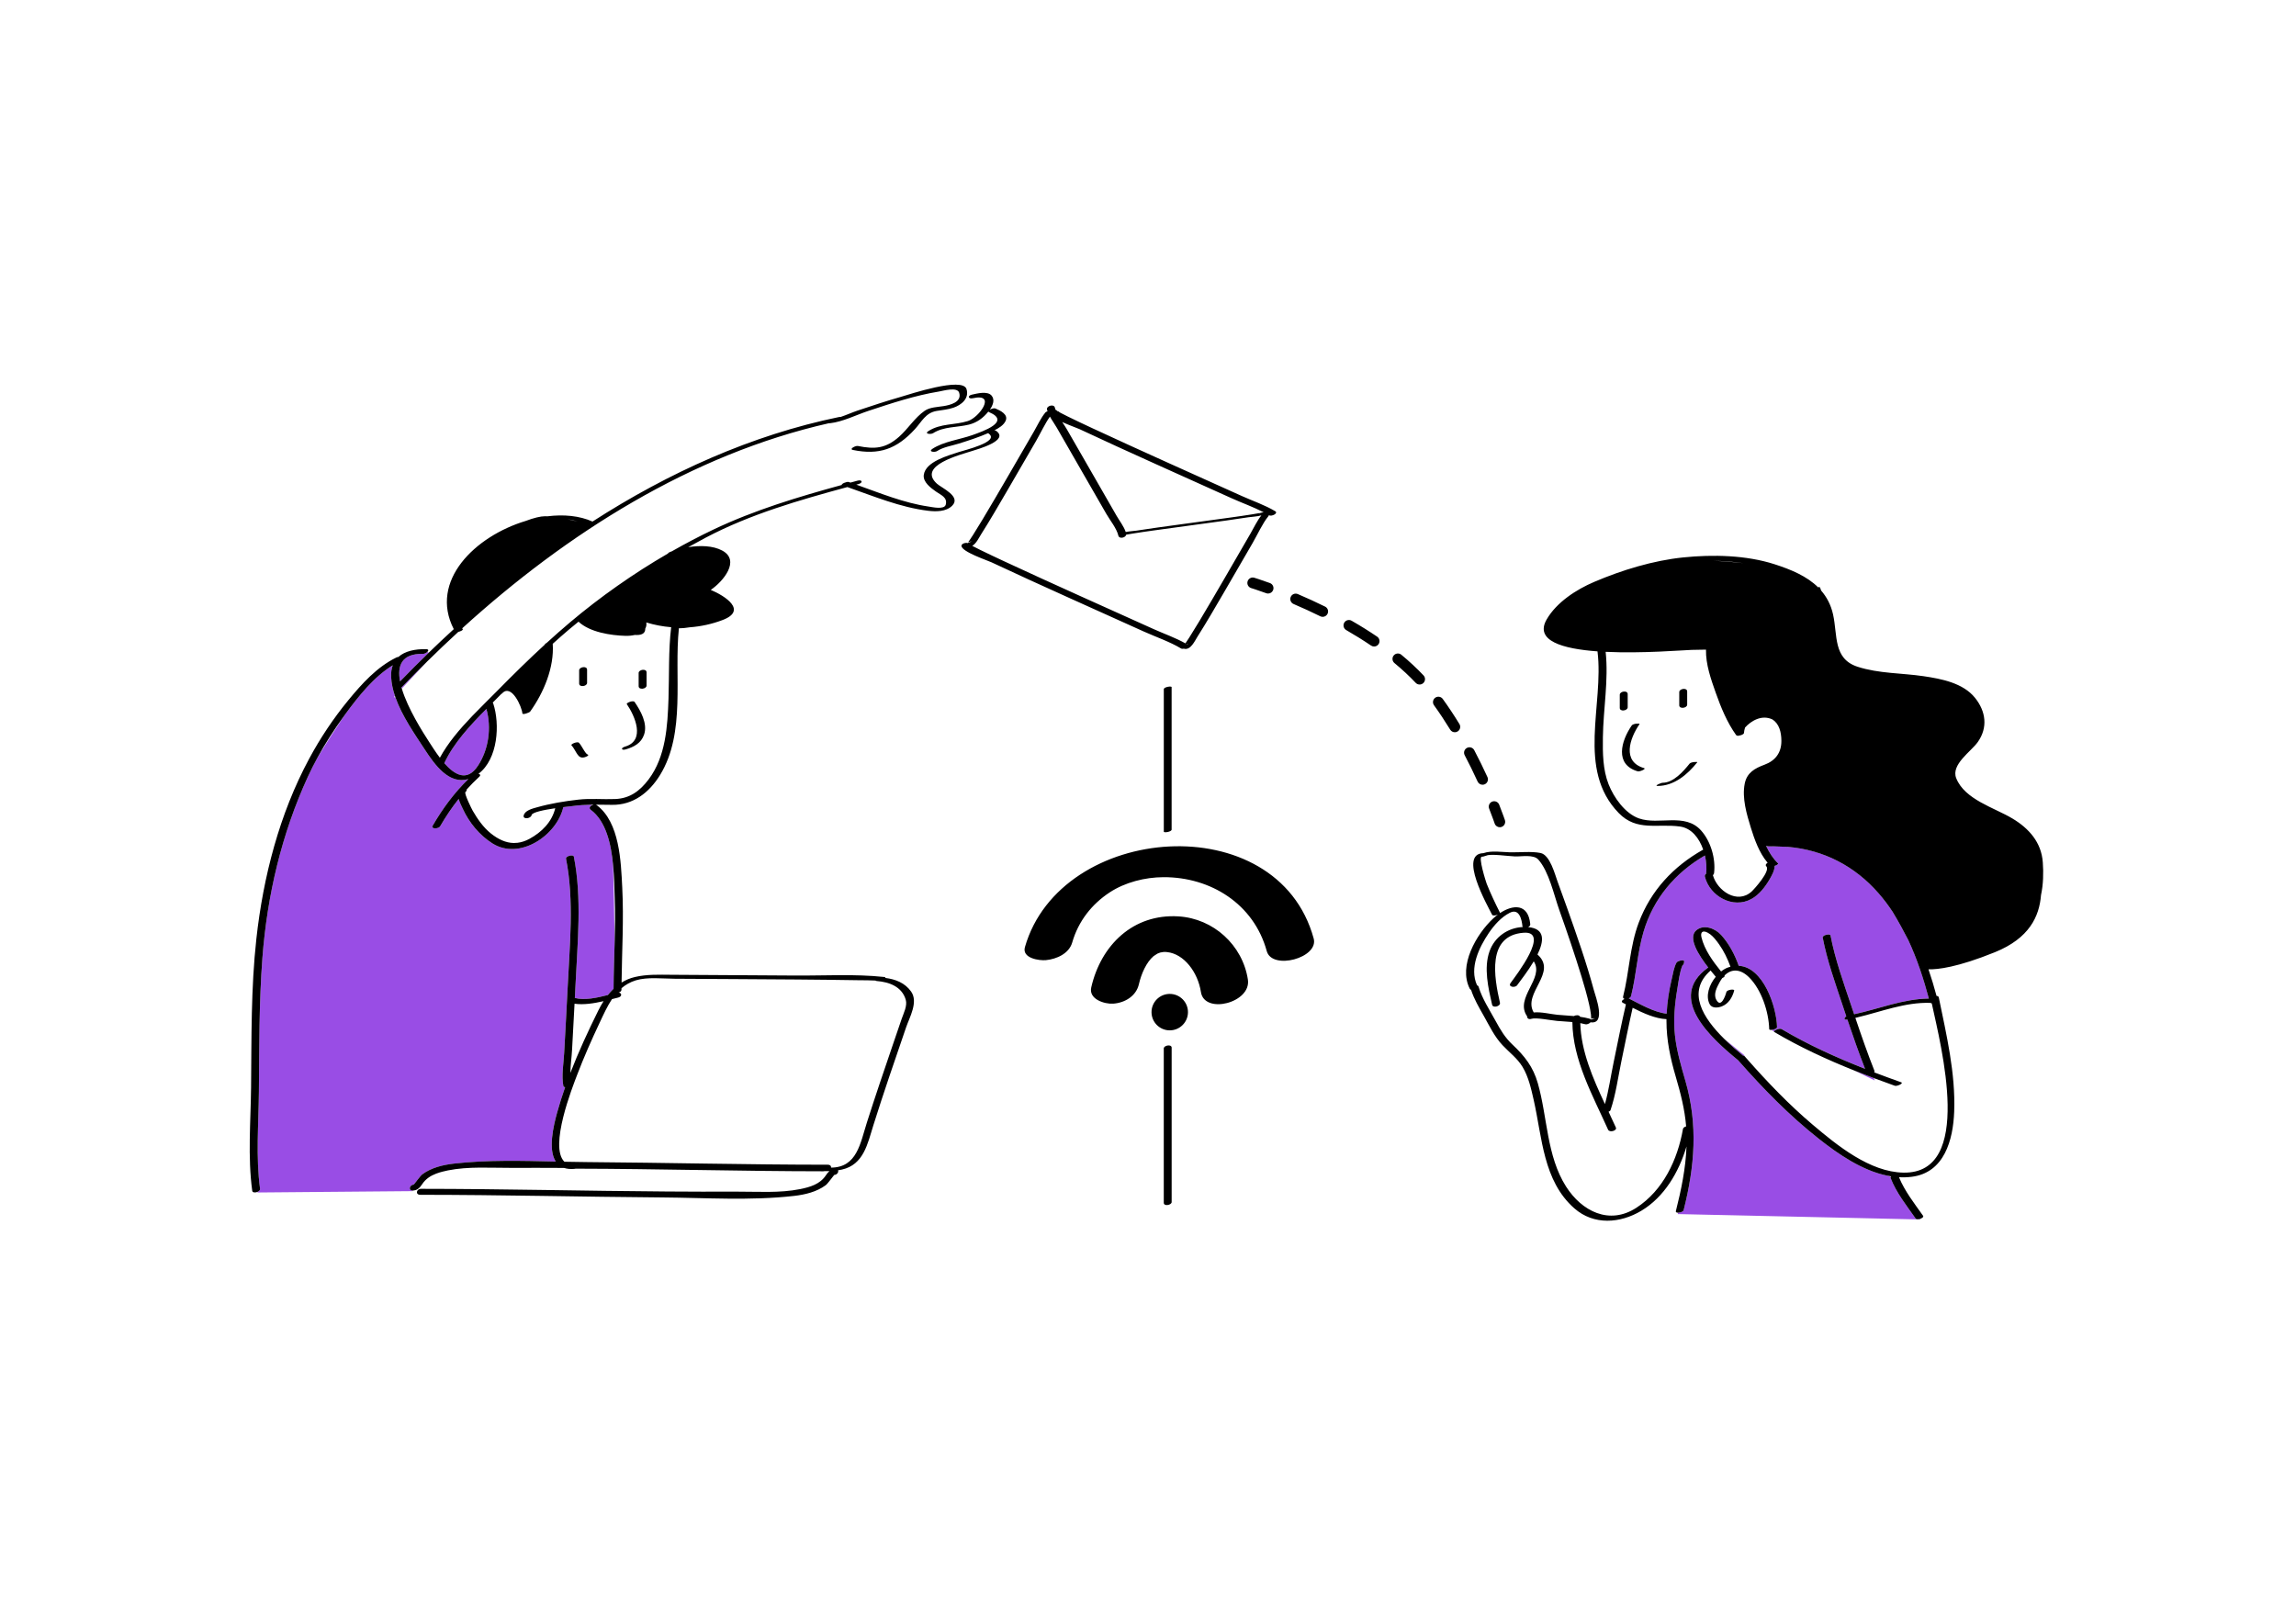 <?xml version="1.0" standalone="no"?>
<svg version="1.1" id="Layer_1" xmlns="http://www.w3.org/2000/svg" xmlns:xlink="http://www.w3.org/1999/xlink" x="0px" y="0px" width="850.394px" height="595.28px" viewBox="0 0 850.394 595.28" enable-background="new 0 0 850.394 595.28" xml:space="preserve">
<path id="color_x5F_2" fill="#994de5" d="M638.598,384.798l7.274,5.927l0.651,0.931c-0.115-0.13-0.231-0.26-0.346-0.39
	c-0.143-0.163-0.371-0.248-0.634-0.276C643.37,389.197,640.927,387.097,638.598,384.798z M694.372,400.226l-0.355-0.888
	c-2.403-0.901-4.797-1.828-7.181-2.781L694.372,400.226z M654.562,319.43l0.073,0.207c0.025-0.015,0.053-0.028,0.08-0.042
	C654.665,319.538,654.61,319.488,654.562,319.43z M687.795,376.89c-0.201,0.048-0.403,0.093-0.605,0.139
	c0.007,0.02,0.014,0.041,0.021,0.061C687.394,377.027,687.589,376.96,687.795,376.89z M709.553,451.411
	c-3.395-4.82-7.193-9.58-9.345-15.125c-0.048-0.125-0.01-0.25,0.079-0.373c-0.318-0.101-0.712-0.233-1.166-0.395
	c-9.408-1.884-18.231-7.989-25.453-13.682c-10.948-8.631-20.719-18.646-29.908-29.105c-9.955-8.126-26.594-23.103-11.239-34.22
	c0.049-0.035,0.12-0.069,0.199-0.103c-3.555-4.581-7.791-11.159-4.33-13.898c2.843-2.251,6.982-0.505,9.079,1.809
	c2.947,3.252,5.069,7.296,6.525,11.425c9.085,0.508,13.996,15.048,14.185,22.708c0.013,0.537-1.014,0.922-1.85,1.02
	c0.028,0.162,0.043,0.254,0.043,0.254l0.677,0.33c0.141-0.478,2.098-1.287,2.795-0.875c9.85,5.827,20.289,10.546,30.937,14.728
	c-2.343-6.023-4.491-12.132-6.554-18.262c-1.481,0.255-1.201-0.636-0.394-1.179c-0.483-1.441-0.967-2.881-1.444-4.322
	c-2.696-8.138-5.668-16.395-7.287-24.834c-0.178-0.926,2.734-1.627,2.897-0.776c1.697,8.847,4.833,17.519,7.689,26.039
	c0.349,1.041,0.702,2.082,1.052,3.123c9.305-2.004,18.089-5.687,27.676-5.814c-1.963-7.333-4.39-14.746-7.649-21.725
	c-1.682-3.268-3.662-6.921-5.773-10.408c-1.571-2.376-3.283-4.657-5.159-6.811c-8.93-10.253-20.444-16.077-33.513-17.237
	c-1.892-0.039-3.859-0.123-5.546-0.21c-0.51,0.006-1.016-0.001-1.529,0.018c-0.384,0.014-0.664-0.046-0.857-0.152
	c-0.083-0.005-0.174-0.01-0.253-0.015c1.146,2.43,2.563,4.68,4.396,6.433c0.274,0.262-0.458,0.723-1.246,0.974
	c0.085,1.641-1.307,4.035-1.854,4.964c-1.666,2.824-3.794,5.646-6.718,7.271c-6.79,3.773-15.42-0.942-17.259-8.271
	c-0.107-0.428,0.108-0.797,0.463-1.061c0.249-2.021,0.103-4.411-0.443-6.769c-11.028,6.401-19.11,15.979-22.749,28.306
	c-2.299,7.79-2.632,15.905-4.605,23.743c-0.102,0.404-0.452,0.713-0.877,0.908c0.035,0.013,0.074,0.022,0.106,0.038
	c4.092,2.063,9.199,5.063,13.947,5.616c0.209-4.344,0.899-8.719,1.903-12.92c0.463-1.94,0.785-4.299,1.791-6.062
	c0.274-0.479,2.798-1.306,2.791-0.386c-0.002,0.34-0.091,0.62-0.185,0.95c-0.053,0.188-0.216,0.354-0.437,0.493
	c-1.086,2.581-1.449,6.028-1.881,8.573c-0.978,5.759-1.547,11.647-0.889,17.479c0.653,5.786,2.276,11.286,3.886,16.859
	c4.671,16.161,3.426,31.54-0.679,47.773c-0.141,0.558-1.242,0.94-2.047,0.946c-0.112,0.333-0.178,0.525-0.178,0.525l90,2
	l-0.16-0.249C710.544,451.699,709.785,451.741,709.553,451.411z M158.792,241.777l-0.506-0.304
	c-0.401,0.392-1.081,0.747-1.609,0.736c-7.971-0.161-9.608,4.379-8.51,10.202C151.633,248.829,155.174,245.28,158.792,241.777z
	 M174.872,265.226l-0.146,0.194c0.12-0.125,0.24-0.25,0.359-0.375L174.872,265.226z M163.754,434.046
	c-0.759,0.197-1.502,0.426-2.22,0.701C162.24,434.513,162.989,434.278,163.754,434.046z M148.663,254.536
	c0.049,0.178,0.105,0.357,0.159,0.536l9.431-10.081c-3.113,3.068-6.175,6.164-9.173,9.289
	C148.984,254.379,148.836,254.464,148.663,254.536z M177.044,283.626c3.983-6.097,5.04-14.019,3.116-21.019
	c-6.018,6.073-12.18,12.675-15.596,20.094C168.359,287.025,173.002,289.813,177.044,283.626z M218.791,299.963
	c-0.771-0.575-0.295-1.305,0.455-1.684c-0.105-0.07-0.205-0.137-0.294-0.194c-2.262,0.045-4.525,0.176-6.83,0.497
	c-0.35,0.049-1.713,0.19-3.488,0.411c-0.001,0.003,0,0.005-0.001,0.009c-2.41,10.479-16.196,19.82-26.297,13.388
	c-4.787-3.048-8.544-7.645-10.929-12.78c-0.427-0.919-1.14-2.285-1.533-3.655c-2.504,3.152-4.746,6.493-6.868,10.131
	c-0.585,1.002-3.529,1.098-2.747-0.242c3.779-6.478,7.889-12.044,13.204-17.252c-7.13,2.109-12.356-5.163-16.152-10.975
	c-3.681-5.634-8.406-12.359-10.847-19.292l-0.591-0.099l0.403-0.431c-0.78-2.332-1.294-4.685-1.411-7.025
	c-0.084-1.687,0.147-3.114,0.607-4.337c-7.029,4.32-12.691,11.485-17.451,17.953c-0.212,0.288-0.417,0.581-0.627,0.87
	c-2.917,4.356-6.248,9.526-9.83,15.439c-1.241,2.279-2.419,4.596-3.508,6.964c-9.724,21.153-15.093,43.928-16.863,67.097
	c-1.266,16.577-1.15,33.2-1.307,49.813c-0.11,11.72-1.168,24.122,0.435,35.768c0.071,0.518-0.389,0.938-0.962,1.173l0.013,0.215
	l57.5-0.5c0,0,0.054-0.085,0.149-0.226c-1.944,0.119-1.403-2.094,0.255-2.211c0.055-0.004,2.397-3.239,3.128-3.781
	c3.388-2.51,7.688-3.518,11.814-3.986c12.322-1.397,25.067-1.046,37.621-0.755c-2.924-4.452-0.859-13.211,0.513-18.159
	c0.875-3.156,1.871-6.282,2.956-9.38c-0.339-0.036-0.597-0.163-0.647-0.417c-0.759-3.799,0.081-8.36,0.284-12.173
	c0.427-8.01,0.908-16.017,1.284-24.029c0.734-15.619,2.505-32.542-0.588-48.01c-0.198-0.987,2.712-1.703,2.897-0.776
	c3.038,15.194,1.357,31.863,0.635,47.217c-0.081,1.713-0.177,3.425-0.265,5.138c0.004,0.001,0.01,0,0.014,0.002
	c3.593,0.95,8.222-0.071,12.232-1.096c0.627-0.797,1.299-1.548,2.02-2.244l0.075-0.12c0.034-5.874,0.261-11.741,0.414-17.61
	c-0.13-8.862-0.322-19.635-0.575-28.033C226.346,312.568,224.435,304.174,218.791,299.963z"></path>
<path id="color_x5F_1" d="M235.052,260.041c2.214,3.22,4.895,7.984,3.51,12.064c-1.071,3.158-3.737,4.591-6.78,5.481
	c-1.695,0.496-1.956-0.532-0.274-1.023c7.675-2.246,3.652-11.375,0.647-15.746C231.866,260.397,234.524,259.272,235.052,260.041z
	 M217.407,279.423c0.291,0.031,0.023-0.062-0.065-0.13c-0.174-0.135-0.322-0.319-0.457-0.492c-0.339-0.435-0.624-0.915-0.912-1.383
	c-0.483-0.787-0.931-1.629-1.568-2.305c-0.508-0.538-3.18,0.511-2.73,0.987c0.765,0.81,1.261,1.895,1.86,2.826
	c0.502,0.781,1.009,1.576,1.994,1.681c0.658,0.07,1.498-0.202,2.049-0.549C218.073,279.746,217.933,279.479,217.407,279.423z
	 M217.444,252.97c0-1.632,0-3.265,0-4.896c0-1.507-2.934-1.054-2.934,0.229c0,1.632,0,3.265,0,4.896
	C214.511,254.706,217.444,254.252,217.444,252.97z M236.542,249.282c0,1.632,0,3.264,0,4.896c0,1.507,2.934,1.054,2.934-0.229
	c0-1.632,0-3.264,0-4.896C239.476,247.546,236.542,248,236.542,249.282z M352.646,187.354c-2.249,2.221-5.97,2.207-8.9,1.849
	c-10.329-1.264-20.112-5.376-29.893-8.786c-17.942,4.878-35.934,10.025-52.453,18.734c-2.186,1.152-4.355,2.334-6.51,3.54
	c4.409-0.706,9.174-0.597,12.618,1.255c6.813,3.667,0.355,11.43-4.257,14.566c5.265,2.214,13.693,7.599,4.415,11.15
	c-3.915,1.498-8.042,2.395-12.213,2.704c-1.454,0.234-2.705,0.359-3.58,0.359c-0.13,0-0.273-0.007-0.423-0.018
	c-1.866,17.691,2.671,38.661-6.98,54.376c-3.996,6.506-9.986,11.177-17.793,11.052c-2.053-0.033-4.07-0.076-6.08-0.07
	c0.153,0.036,0.296,0.094,0.419,0.186c8.528,6.363,8.963,20.945,9.45,30.52c0.597,11.75-0.111,23.454-0.25,35.193
	c1.472-0.912,3.104-1.621,4.94-2.053c4.458-1.048,8.944-0.852,13.482-0.828c15.212,0.08,30.424,0.161,45.635,0.285
	c10.931,0.089,22.294-0.638,33.183,0.531c0.435,0.047,0.544,0.184,0.468,0.355c3.749,0.482,7.212,1.801,9.524,5.034
	c2.75,3.847-0.578,9.546-1.853,13.276c-4.122,12.055-8.303,24.097-12.114,36.254c-2.149,6.855-3.577,14.601-11.639,16.42
	c-0.486,0.109-0.974,0.192-1.462,0.273c0.307,0.629-0.299,1.65-1.412,1.729c-0.055,0.004-2.397,3.239-3.128,3.781
	c-3.387,2.511-7.688,3.518-11.814,3.986c-16.004,1.814-32.722,0.68-48.807,0.558c-29.844-0.226-59.687-0.964-89.532-0.979
	c-1.962-0.001-1.456-2.212,0.233-2.211c30.392,0.014,60.78,0.79,91.171,0.99c8.554,0.056,17.109,0.089,25.664,0.051
	c7.736-0.034,15.979,0.6,23.601-0.94c3.694-0.747,7.363-1.814,9.53-5.101c0.402-0.61,0.814-1.146,1.311-1.555
	c-0.578,0.017-1.157,0.013-1.738-0.016c-0.15,0.043-0.311,0.072-0.489,0.072c-30.593-0.017-61.179-0.912-91.772-0.972
	c-0.122,0.034-0.247,0.061-0.375,0.073c-1.542,0.141-2.819,0.005-3.88-0.343c-6.484-0.032-12.968-0.051-19.452-0.022
	c-7.736,0.034-15.979-0.6-23.601,0.94c-0.717,0.145-1.43,0.31-2.134,0.493c-0.759,0.197-1.502,0.426-2.22,0.701
	c-2.049,0.784-3.883,1.946-5.175,3.908c-0.836,1.268-1.706,2.232-3.316,2.346c-0.008,0-0.014,0-0.022,0
	c-1.944,0.119-1.403-2.094,0.255-2.211c0.055-0.004,2.397-3.239,3.128-3.781c3.388-2.51,7.688-3.518,11.814-3.986
	c12.322-1.397,25.067-1.046,37.621-0.755c-2.924-4.452-0.859-13.211,0.513-18.159c0.875-3.156,1.871-6.282,2.956-9.38
	c-0.339-0.036-0.597-0.163-0.647-0.417c-0.759-3.799,0.081-8.36,0.284-12.173c0.427-8.01,0.908-16.017,1.284-24.029
	c0.734-15.619,2.505-32.542-0.588-48.01c-0.198-0.987,2.712-1.703,2.897-0.776c3.038,15.194,1.357,31.863,0.635,47.217
	c-0.081,1.713-0.177,3.425-0.265,5.138c0.004,0.001,0.01,0,0.014,0.002c3.593,0.95,8.222-0.071,12.232-1.096
	c0.627-0.797,1.299-1.548,2.02-2.244c0.024-0.023,0.05-0.046,0.075-0.07c0-0.017,0-0.034,0-0.05
	c0.034-5.874,0.261-11.741,0.414-17.61c0.14-5.33,0.217-10.662,0.018-16c-0.127-3.399-0.187-7.659-0.593-12.034
	c-0.745-8.008-2.656-16.402-8.299-20.614c-0.771-0.575-0.295-1.305,0.455-1.684c0.19-0.096,0.397-0.166,0.607-0.208
	c-0.3,0.003-0.601,0.008-0.901,0.014c-2.262,0.045-4.525,0.176-6.83,0.497c-0.35,0.049-1.713,0.19-3.488,0.411
	c-0.001,0.003,0,0.005-0.001,0.009c-2.41,10.479-16.196,19.82-26.297,13.388c-4.787-3.048-8.544-7.645-10.929-12.78
	c-0.427-0.919-1.14-2.285-1.533-3.655c-2.504,3.152-4.746,6.493-6.868,10.131c-0.585,1.002-3.529,1.098-2.747-0.242
	c3.779-6.478,7.889-12.044,13.204-17.252c-7.13,2.109-12.356-5.163-16.152-10.975c-3.681-5.634-8.406-12.359-10.847-19.292
	c-0.062-0.177-0.129-0.353-0.188-0.529c-0.78-2.332-1.294-4.685-1.411-7.025c-0.084-1.687,0.147-3.114,0.607-4.337
	c-7.029,4.32-12.691,11.485-17.451,17.953c-0.212,0.288-0.417,0.581-0.627,0.87c-3.596,4.952-6.91,10.079-9.83,15.439
	c-1.241,2.279-2.419,4.596-3.508,6.964c-9.724,21.153-15.093,43.928-16.863,67.097c-1.266,16.577-1.15,33.2-1.307,49.813
	c-0.11,11.72-1.168,24.122,0.435,35.768c0.071,0.518-0.389,0.938-0.962,1.173c-0.808,0.331-1.841,0.289-1.936-0.397
	c-1.718-12.48-0.563-25.761-0.434-38.317c0.188-18.351-0.057-36.751,1.96-55.021c2.537-22.976,8.539-46.258,19.551-66.715
	c4.122-7.657,8.99-14.97,14.516-21.689c5.018-6.101,10.598-12.315,17.809-15.829c0.242-0.118,0.49-0.174,0.728-0.186
	c2.419-2.181,6.192-2.975,10.223-2.893c1.068,0.021,0.988,0.543,0.51,1.011c-0.401,0.392-1.081,0.747-1.609,0.736
	c-7.971-0.161-9.608,4.379-8.51,10.202c3.467-3.583,7.007-7.131,10.625-10.634c3.041-2.943,6.13-5.855,9.273-8.729
	c-9.18-17.902,7.943-34.459,26.66-40.088c2.993-1.132,5.505-1.735,7.146-1.735c0.265,0,0.551,0.01,0.85,0.026
	c6.062-0.757,11.918-0.216,16.728,1.948c28.167-18.139,58.876-32.04,91.325-38.726c0.245-0.05,0.456-0.06,0.646-0.049
	c2.101-0.706,4.221-1.667,6.151-2.315c5.361-1.801,10.738-3.573,16.175-5.132c2.951-0.846,22.796-7.515,24.231-2.856
	c1.085,3.527-1.951,5.919-4.863,6.907c-1.993,0.676-4.12,0.851-6.185,1.19c-4.111,0.675-5.511,3.959-8.073,6.758
	c-6.761,7.387-13.264,9.672-22.92,7.704c-1.61-0.328,0.951-1.657,1.799-1.484c6.303,1.285,10.356,0.93,15.26-3.408
	c3.383-2.993,5.801-7.073,9.497-9.63c1.948-1.348,4.801-1.373,7.049-1.742c2.258-0.372,6.801-1.419,5.72-4.932
	c-0.7-2.275-5.901-0.721-7.427-0.469c-8.913,1.468-17.617,4.343-26.173,7.175c-4.449,1.472-9.503,4.046-14.219,4.575
	c-0.188,0.021-0.341,0.022-0.478,0.015c-50.815,11.504-97.084,40.775-135.762,75.95c0.069,0.128,0.131,0.257,0.203,0.386
	c0.147,0.265-0.804,0.761-1.665,0.948c-3.909,3.588-7.738,7.235-11.487,10.929c-3.113,3.068-6.175,6.164-9.173,9.289
	c-0.095,0.099-0.243,0.184-0.416,0.256c0.049,0.178,0.105,0.357,0.159,0.536c2.229,7.449,7.721,16.052,10.08,19.699
	c1.02,1.577,2.407,3.786,4.018,5.907c2.992-5.481,7.291-10.532,11.808-15.258c0.12-0.125,0.24-0.25,0.359-0.375
	c3.085-3.209,6.253-6.272,9.153-9.219c5.721-5.813,11.549-11.551,17.566-17.073c0.008-0.226,0.274-0.431,0.647-0.591
	c2.878-2.627,5.795-5.208,8.772-7.716c11.1-9.35,23.373-17.995,36.164-25.404c0.079-0.2,0.324-0.408,0.805-0.591
	c0.198-0.075,0.407-0.147,0.613-0.22c5.101-2.91,10.278-5.628,15.494-8.105c15.234-7.235,31.285-12.04,47.486-16.49
	c-0.247-0.439,1.895-1.321,2.553-1.099c0.216,0.073,0.432,0.149,0.648,0.223c0.886-0.241,1.772-0.482,2.659-0.722
	c1.72-0.466,2.056,0.793,0.337,1.259c-0.273,0.074-0.547,0.148-0.821,0.223c8.763,3.11,17.563,6.768,26.768,8.115
	c1.347,0.197,5.841,1.242,6.352-0.698c0.718-2.723-1.792-3.56-3.635-4.864c-1.857-1.314-4.869-3.488-4.496-6.173
	c0.691-4.971,9.108-7.154,12.948-8.448c1.892-0.637,15.459-3.831,11.053-6.864c-0.073-0.05-0.097-0.113-0.081-0.183
	c-3.57,1.559-7.289,2.763-11.003,3.924c-2.505,0.783-5.751,1.275-7.966,2.744c-0.887,0.588-3.416,0.284-1.782-0.8
	c4.13-2.739,10.16-3.453,14.774-5.091c3.819-1.355,14.545-5.004,6.257-8.514c-0.157-0.066-0.241-0.146-0.274-0.233
	c-1.891,2.362-4.22,4.114-7.236,4.857c-4.37,1.078-9.316,0.66-13.214,3.148c-0.867,0.553-3.419,0.299-1.77-0.755
	c4.572-2.92,9.665-2.16,14.627-3.721c4.211-1.325,10.774-10.436,1.857-8.457c-1.73,0.384-2.114-0.938-0.355-1.328
	c1.839-0.408,5.729-1.448,7.27,0.345c1.349,1.569,0.426,3.721-0.649,5.228c0.623-0.369,1.607-0.642,2.059-0.451
	c1.79,0.758,4.941,2.201,3.762,4.66c-0.744,1.552-2.501,2.635-4.167,3.454c0.245-0.009,0.459,0.025,0.604,0.125
	c5.241,3.607-6.893,6.879-8.894,7.534c-4.145,1.357-20.368,5.378-12.953,12.095C348.818,180.796,356.131,183.912,352.646,187.354z
	 M210.153,192.344c1.343,0.268,2.652,0.553,3.818,0.818C212.737,192.792,211.46,192.524,210.153,192.344z M221.567,374.387
	c0.603-1.217,1.261-2.399,1.979-3.527c-3.574,0.816-7.371,1.425-10.747,0.946c-0.299,5.693-0.615,11.386-0.919,17.08
	c-0.142,2.662-0.583,5.668-0.626,8.551C214.289,389.577,217.85,381.897,221.567,374.387z M230.191,366.057
	c0,0.172-0.005,0.344-0.005,0.516c-0.002,0.547-0.483,0.935-1.055,1.106c1.205,0.099,1.363,1.471-0.176,1.848
	c-0.733,0.18-1.499,0.375-2.285,0.573c-1.767,2.638-3.12,5.657-4.501,8.582c-3.036,6.426-5.92,12.937-8.448,19.581
	c-1.598,4.199-10.448,26.505-4.679,32.076c2.674,0.057,5.337,0.105,7.982,0.125c29.845,0.226,59.687,0.969,89.533,0.978
	c0.963,0,1.329,0.533,1.254,1.075c9.619-0.061,10.803-8.993,13.293-16.789c3.129-9.795,6.438-19.531,9.762-29.261
	c1.031-3.018,2.064-6.035,3.094-9.053c0.714-2.09,2.172-4.845,1.506-7.104c-1.422-4.826-6.085-6.549-10.737-6.912
	c-0.292-0.023-0.424-0.088-0.445-0.178c-2.016-0.123-4.063-0.081-6.068-0.115c-15.584-0.261-31.173-0.334-46.76-0.43
	c-7.173-0.044-14.347-0.083-21.521-0.121c-4.476-0.023-10.155-0.715-14.451,0.592C233.39,363.786,231.667,364.8,230.191,366.057z
	 M177.044,283.626c3.983-6.097,5.04-14.019,3.116-21.019c-6.018,6.073-12.18,12.675-15.596,20.094
	C168.359,287.025,173.002,289.813,177.044,283.626z M248.585,232.334c-3.12-0.256-6.212-0.839-9.207-1.76
	c0.131,0.884-0.015,1.644-0.388,2.279c0.032,1.285-0.665,2.372-3.118,2.372c-0.256,0-0.52-0.008-0.782-0.016
	c-1.101,0.251-2.309,0.357-3.507,0.322c-5.34-0.156-13.127-1.317-17.311-5.243c-1.174,0.961-2.357,1.912-3.515,2.894
	c-2.039,1.729-4.048,3.499-6.034,5.296c0.591,8.78-3.345,18.122-8.37,25.118c-0.261,0.362-2.833,1.336-2.876,0.649
	c-0.142-2.254-4.029-11.244-7.524-7.362c-0.063,0.069-0.171,0.136-0.305,0.198c-1.025,1.048-2.083,2.111-3.161,3.19
	c0.078,0.072,0.144,0.155,0.179,0.261c2.572,7.701,1.783,20.643-5.442,26.104c0.593,0.148,0.912,0.516,0.292,1.087
	c-1.67,1.54-3.212,3.114-4.671,4.727c0.06,0.276-0.055,0.607-0.458,0.961c-0.545,0.48,2.306,6.224,2.697,6.9
	c1.776,3.073,3.914,6.166,6.71,8.408c2.695,2.161,5.51,3.499,8.498,3.547c0.484-0.016,0.962-0.044,1.433-0.082
	c1.424-0.175,2.886-0.639,4.396-1.462c4.521-2.466,8.29-6.219,9.531-11.329c-4.069,0.595-8.562,1.478-8.767,2.547
	c-0.251,1.311-3.217,1.673-2.938,0.214c0.372-1.939,3.278-2.635,4.864-3.083c5.009-1.416,10.213-2.28,15.381-2.864
	c4.63-0.523,9.077-0.032,13.696-0.225c5.403-0.225,9.141-3.009,12.349-7.268c6.361-8.442,7.016-19.692,7.363-29.902
	C247.898,250.013,247.542,241.095,248.585,232.334z M608.945,284.535c-8.288-2.425-5.341-11.003-1.707-16.291
	c0.273-0.397-2.367-0.251-2.867,0.477c-3.961,5.762-6.44,14.471,2.21,17.002C607.291,285.93,609.88,284.809,608.945,284.535z
	 M625.789,282.871c-2.292,2.869-5.968,7.072-9.964,7.082c-0.606,0.001-3.301,1.187-1.879,1.184
	c6.128-0.015,11.073-4.235,14.701-8.775C628.835,282.125,626.326,282.199,625.789,282.871z M624.898,261.024
	c0-1.632,0-3.265,0-4.896c0-1.507-2.934-1.054-2.934,0.229c0,1.632,0,3.265,0,4.896C621.964,262.76,624.898,262.306,624.898,261.024
	z M602.866,262.003c0-1.632,0-3.264,0-4.896c0-1.507-2.934-1.054-2.934,0.229c0,1.632,0,3.264,0,4.896
	C599.933,263.739,602.866,263.286,602.866,262.003z M755.951,331.565c-0.626,7.915-4.347,16.007-17.079,21.161
	c-13.907,5.629-21.231,6.433-24.596,6.334c1.111,3.253,2.093,6.547,2.983,9.85c0.418,0.027,0.752,0.189,0.822,0.53
	c2.845,13.857,6.251,28.122,5.711,42.365c-0.395,10.413-3.619,22.593-15.718,24.106c-1.585,0.198-3.163,0.244-4.729,0.158
	c2.144,5.2,5.697,9.701,8.914,14.269c0.307,0.436-0.315,0.897-1.048,1.141c-0.668,0.222-1.427,0.264-1.659-0.066
	c-3.395-4.82-7.193-9.58-9.345-15.125c-0.048-0.125-0.01-0.25,0.079-0.373c0.04-0.055,0.089-0.108,0.149-0.16
	c-0.439-0.069-0.878-0.146-1.315-0.234c-9.408-1.884-18.231-7.989-25.453-13.682c-10.948-8.631-20.719-18.646-29.908-29.105
	c-9.955-8.126-26.594-23.103-11.239-34.22c0.049-0.035,0.12-0.069,0.199-0.103c-3.555-4.581-7.791-11.159-4.33-13.898
	c2.843-2.251,6.982-0.505,9.079,1.809c2.947,3.252,5.069,7.296,6.525,11.425c9.085,0.508,13.996,15.048,14.185,22.708
	c0.013,0.537-1.014,0.922-1.85,1.02c-0.564,0.065-1.042,0.001-1.048-0.243c-0.158-6.398-2.865-14.669-7.481-19.224
	c-3.199-3.156-6.521-3.238-9.098-0.625c0.002,0.003,0.005,0.006,0.008,0.009c0.237,0.287-0.205,0.646-0.801,0.898
	c-0.377,0.498-0.733,1.06-1.066,1.687c-0.962,1.814-2.262,4.21-1.204,6.273c1.7,3.316,3.318-1.032,3.8-2.825
	c0.212-0.787,3.066-1.209,2.868-0.473c-0.671,2.495-2.081,4.898-4.617,5.853c-1.41,0.531-3.643,0.771-4.48-0.864
	c-1.561-3.045-0.163-7.161,2.28-10.126c-0.519-0.62-1.184-1.412-1.914-2.32c-9.055,7.969-2.669,17.715,5.023,25.307
	c2.33,2.299,4.772,4.398,6.946,6.192c0.264,0.028,0.491,0.113,0.634,0.276c0.114,0.13,0.231,0.26,0.346,0.39
	c0.146,0.166,0.293,0.33,0.439,0.495c0.041,0.033,0.083,0.068,0.124,0.101c0.025,0.02,0.033,0.045,0.031,0.074
	c7.555,8.559,15.495,16.857,24.214,24.238c9.04,7.653,21.217,17.631,33.757,17.804c26.044,0.358,13.887-46.613,10.403-62.701
	c-0.182-0.029-0.344-0.088-0.474-0.181c-9.452-0.304-18.166,3.259-27.223,5.404c-0.201,0.048-0.403,0.093-0.605,0.139
	c0.007,0.02,0.014,0.041,0.021,0.061c2.23,6.599,4.521,13.187,7.086,19.658c0.062,0.156-0.006,0.316-0.153,0.466
	c3.322,1.266,6.658,2.493,10.002,3.68c1.084,0.385-1.551,1.573-2.335,1.295c-2.605-0.925-5.203-1.88-7.794-2.851
	c-2.403-0.901-4.797-1.828-7.181-2.781c-10.215-4.085-20.216-8.688-29.698-14.297c-0.091-0.054-0.112-0.125-0.089-0.204
	c0.141-0.478,2.098-1.287,2.795-0.875c9.85,5.827,20.289,10.546,30.937,14.728c-2.343-6.023-4.491-12.132-6.554-18.262
	c-1.481,0.255-1.201-0.636-0.394-1.179c-0.483-1.441-0.967-2.881-1.444-4.322c-2.696-8.138-5.668-16.395-7.287-24.834
	c-0.178-0.926,2.734-1.627,2.897-0.776c1.697,8.847,4.833,17.519,7.689,26.039c0.349,1.041,0.702,2.082,1.052,3.123
	c9.305-2.004,18.089-5.687,27.676-5.814c-1.963-7.333-4.39-14.746-7.649-21.725c-1.682-3.268-3.662-6.921-5.773-10.408
	c-1.571-2.376-3.283-4.657-5.159-6.811c-8.93-10.253-20.444-16.077-33.513-17.237c-1.892-0.039-3.859-0.123-5.546-0.21
	c-0.51,0.006-1.016-0.001-1.529,0.018c-0.384,0.014-0.664-0.046-0.857-0.152c-0.083-0.005-0.174-0.01-0.253-0.015
	c1.146,2.43,2.563,4.68,4.396,6.433c0.274,0.262-0.458,0.723-1.246,0.974c0.085,1.641-1.307,4.035-1.854,4.964
	c-1.666,2.824-3.794,5.646-6.718,7.271c-6.79,3.773-15.42-0.942-17.259-8.271c-0.107-0.428,0.108-0.797,0.463-1.061
	c0.249-2.021,0.103-4.411-0.443-6.769c-11.028,6.401-19.11,15.979-22.749,28.306c-2.299,7.79-2.632,15.905-4.605,23.743
	c-0.102,0.404-0.452,0.713-0.877,0.908c0.035,0.013,0.074,0.022,0.106,0.038c4.092,2.063,9.199,5.063,13.947,5.616
	c0.209-4.344,0.899-8.719,1.903-12.92c0.463-1.94,0.785-4.299,1.791-6.062c0.274-0.479,2.798-1.306,2.791-0.386
	c-0.002,0.34-0.091,0.62-0.185,0.95c-0.053,0.188-0.216,0.354-0.437,0.493c-1.086,2.581-1.449,6.028-1.881,8.573
	c-0.978,5.759-1.547,11.647-0.889,17.479c0.653,5.786,2.276,11.286,3.886,16.859c4.671,16.161,3.426,31.54-0.679,47.773
	c-0.141,0.558-1.242,0.94-2.047,0.946c-0.536,0.003-0.942-0.158-0.843-0.553c1.973-7.803,3.654-15.883,3.952-23.984
	c-2.829,9.498-8.201,18.718-16.731,23.821c-7.842,4.692-17.61,5.461-24.84-0.913c-11.547-10.18-11.873-26.185-15.031-40.125
	c-0.932-4.114-1.921-8.587-4.125-12.244c-1.926-3.194-4.888-5.349-7.401-8.027c-3.053-3.253-4.801-7.043-6.974-10.896
	c-1.757-3.116-3.591-6.208-4.697-9.623c-0.201-0.084-0.368-0.213-0.466-0.405c-4.382-8.519,2.458-20.279,8.687-26.061
	c0.542-0.503,1.116-0.977,1.708-1.414c-0.78,0.342-1.896,0.529-2.137,0.056c-1.864-3.674-12.535-22.578-3.21-22.815
	c2.937-1.045,6.936-0.382,9.855-0.312c3.559,0.087,7.786-0.435,11.271,0.248c3.539,0.692,5.359,7.97,6.347,10.636
	c1.198,3.235,2.368,6.482,3.52,9.734c3.567,10.074,7.151,20.203,9.933,30.527c0.634,2.354,4.609,12.651-1.241,11.822
	c-0.466,0.501-1.338,0.898-2.001,0.711c-0.587-0.166-1.195-0.293-1.811-0.406c0.272,10.383,4.657,20.43,9.134,29.988
	c1.406-5.058,2.166-10.425,3.224-15.505c1.489-7.146,2.875-14.324,4.542-21.431c0,0,0,0,0,0c-0.381-0.196-0.757-0.389-1.125-0.574
	c-0.815-0.411-0.202-1.08,0.637-1.439c-0.408-0.114-0.669-0.396-0.547-0.883c2.293-9.108,2.451-18.563,5.813-27.444
	c4.491-11.864,12.767-20.722,23.757-26.931c0.031-0.018,0.063-0.028,0.094-0.043c-1.473-4.26-4.322-7.976-8.62-8.564
	c-8.386-1.146-15.986,1.895-22.669-4.992c-15.734-16.213-5.413-40.033-7.86-59.887c-12.922-0.936-23.399-3.923-18.824-11.84
	c3.682-6.37,10.971-11.066,17.594-13.893c10.244-4.371,21.87-7.935,32.99-9.069c10.949-1.117,23.269-0.866,33.82,2.529
	c6.055,1.949,11.949,4.404,16.154,8.569c0.486-0.239,0.612-0.382,1.093,1.176c2.056,2.372,3.609,5.245,4.412,8.817
	c1.735,7.723-0.051,16.458,9.124,19.42c7.853,2.536,16.328,2.29,24.428,3.49c6.588,0.976,14.603,2.495,19.039,8.017
	c4.045,5.035,4.791,10.998,1.035,16.349c-2.478,3.53-10.014,8.339-8.008,13.407c3.135,7.922,14.087,10.904,20.826,14.94
	c6.122,3.666,10.738,8.84,11.25,16.268C756.896,323.333,756.81,327.578,755.951,331.565z M634.292,346.832
	c-0.541-0.523-1.126-0.985-1.766-1.329c-1.909-1.026-2.79-0.202-2.335,1.703c1.097,4.599,4.236,8.909,7.264,12.651
	c0.788-0.625,1.62-1.123,2.457-1.438c0.344-0.129,0.683-0.236,1.018-0.329c-1.065-2.925-2.458-5.831-4.26-8.356
	c-0.489-0.685-1.025-1.411-1.617-2.09C634.798,347.362,634.544,347.092,634.292,346.832z M634.566,207.739
	c3.452,0.136,7.318,0.416,11.203,0.878C642.104,208.075,638.339,207.789,634.566,207.739z M555.53,338.255
	c4.8-3.199,10.505-3.701,11.251,4.096c0.044,0.457-0.313,0.834-0.789,1.077c6.417,0.556,5.883,5.206,3.459,10.147
	c7.62,6.701-5.62,14.289-1.388,21.461c2.741-0.288,6.424,0.653,8.784,0.869c1.984,0.182,4.059,0.281,6.118,0.475
	c0.763-0.448,2.009-0.456,2.274,0.269c1.206,0.172,2.395,0.393,3.539,0.716c0.19,0.054,0.327,0.125,0.433,0.207
	c0.019-0.035,0.047-0.072,0.089-0.11c-0.01,0.063-0.022,0.109-0.035,0.147c0.031,0.027,0.049,0.059,0.072,0.089
	c0.536-0.283,1.224-0.501,1.57-0.45c-0.972-0.144-1.418,0.038-1.607,0.214c0.018-0.111,0.029-0.264,0.025-0.471
	c-0.007-0.39-0.022-0.778-0.069-1.166c-0.157-1.298-0.401-2.583-0.695-3.858c-0.798-3.456-1.774-6.87-2.811-10.261
	c-2.527-8.27-5.322-16.458-8.216-24.605c-1.973-5.555-3.847-14.338-7.793-18.712c-1.743-1.932-6.129-1.077-8.558-1.144
	c-2.5-0.068-9.079-1.077-10.702-0.285c-0.122,0.06-0.284,0.104-0.462,0.136c-0.445,0.168-0.899,0.281-1.127,0.252
	c-1.559-0.202,1.504,9.396,1.743,9.996c1.458,3.653,3.135,7.205,4.913,10.712C555.581,338.118,555.568,338.186,555.53,338.255z
	 M624.514,417.242c-0.512-6.314-2.061-12.323-3.84-18.383c-2.01-6.847-3.453-13.551-3.448-20.73c0-0.204,0.009-0.408,0.011-0.612
	c-4.144-0.167-8.56-2.191-12.533-4.208c-1.494,6.545-2.784,13.142-4.155,19.712c-1.251,5.996-2.072,12.396-4.047,18.211
	c-0.08,0.234-0.362,0.431-0.719,0.579c0.93,1.975,1.847,3.931,2.711,5.861c0.518,1.157-2.346,2.007-2.897,0.776
	c-5.601-12.507-13.101-25.8-13.219-39.858c-1.908-0.175-3.84-0.251-5.651-0.417c-2.385-0.218-7.89-1.33-9.487-0.782
	c-1.062,0.364-1.669-0.239-1.619-0.909c-4.793-6.868,6.564-14.126,2.453-20.374c-2.177,3.672-4.923,7.147-6.156,8.852
	c-0.766,1.059-3.499,0.659-2.42-0.833c2.038-2.818,14.847-19.354,4.812-18.613c-13.699,1.012-10.898,16.57-8.76,25.909
	c0.308,1.343-2.594,2.103-2.897,0.776c-1.417-6.191-3.167-13.596-0.96-19.814c1.887-5.318,6.757-8.711,12.299-8.985
	c-0.055-0.077-0.096-0.164-0.106-0.272c-0.246-2.572-1.199-6.77-4.674-5.013c-3.189,1.612-5.82,4.596-7.795,7.515
	c-3.628,5.361-7.263,12.931-4.347,19.341c0.266,0.084,0.475,0.244,0.554,0.505c1.383,4.552,4.079,8.583,6.336,12.737
	c1.782,3.28,3.459,6.119,6.188,8.687c4.556,4.288,7.687,8.26,9.428,14.34c3.607,12.591,3.237,26.937,10.462,38.287
	c5.838,9.17,16.007,14.366,26.035,7.872c9.955-6.448,15.269-17.827,17.267-29.192C623.417,417.751,623.935,417.409,624.514,417.242z
	 M654.562,319.43c-2.983-3.572-4.745-8.503-6.071-12.786c-1.551-5.013-3.333-11.047-2.281-16.343
	c0.809-4.075,3.688-5.683,7.327-7.031c4.031-1.493,6.274-4.438,6.256-8.853c-0.014-3.312-0.863-6.333-3.302-7.911
	c-4.021-1.904-7.98,0.575-10.155,2.991c-0.228,0.744-0.368,1.45-0.404,2.024c-0.031,0.499-1.201,0.945-2.061,0.988
	c-0.248,0.153-0.373,0.085-0.436-0.024c-0.177-0.032-0.328-0.085-0.401-0.188c-3.359-4.685-5.661-10.31-7.569-15.716
	c-1.764-4.996-3.729-10.536-3.596-15.944c-1.796,0.016-3.592,0.042-5.387,0.099c-3.051,0.095-18.195,1.372-31.778,0.717
	c1.117,10.515-0.876,21.154-1.026,31.678c-0.082,5.748-0.034,11.958,2.115,17.393c1.932,4.884,6.096,10.849,11.286,12.645
	c7.427,2.569,16.97-2.239,22.967,4.46c3.597,4.018,5.48,10.453,4.805,15.842c-0.035,0.282-0.201,0.518-0.432,0.706
	c1.629,5.832,9.036,10.876,14.331,6.082c0.958-0.868,7.072-7.617,5.475-9.327c-0.446-0.478-0.143-0.976,0.408-1.296
	c0.025-0.015,0.053-0.028,0.08-0.042C654.665,319.538,654.61,319.488,654.562,319.43z M394.974,221.014
	c-9.275-4.198-18.553-8.395-27.765-12.73c-1.547-0.728-11.077-3.903-11.105-6.096c-0.01-0.782,1.503-1.293,2.352-1.011
	c0.518-0.343,1.244-0.585,1.708-0.469c-0.965-0.241-1.535,0.105-1.683,0.221c0.077-0.074,0.266-0.279,0.581-0.739
	c0.435-0.635,0.857-1.276,1.27-1.925c1.227-1.93,2.419-3.883,3.597-5.844c3.231-5.381,6.395-10.802,9.547-16.229
	c3.168-5.456,6.316-10.923,9.487-16.378c1.333-2.294,2.523-4.95,4.224-7.007c0.171-0.208,0.468-0.356,0.801-0.445
	c-0.069-0.206-0.14-0.412-0.187-0.615c-0.332-1.435,2.568-2.2,2.897-0.776c0.064,0.279,0.16,0.563,0.261,0.847
	c0.375,0.095,0.648,0.325,0.653,0.733c-0.009-0.702,0.402-0.047,1.111,0.329c0.932,0.496,1.874,0.97,2.821,1.435
	c3.056,1.501,6.138,2.95,9.225,4.387c9.24,4.302,18.523,8.512,27.812,12.708c9.138,4.129,18.287,8.237,27.432,12.352
	c4.025,1.812,8.505,3.328,12.301,5.603c1.28,0.767-1.356,2.062-2.277,1.51c-0.022-0.014-0.046-0.025-0.069-0.039
	c-0.026,0.138-0.103,0.296-0.253,0.478c-2.023,2.447-4.036,6.846-5.813,9.916c-3.511,6.065-7.012,12.136-10.549,18.186
	c-3.218,5.506-6.407,11.042-9.828,16.425c-0.984,1.548-2.521,5.076-4.93,4.473c-0.035-0.009-0.059-0.021-0.09-0.031
	c-0.406,0.084-0.802,0.079-1.062-0.076c-4.221-2.529-9.206-4.211-13.682-6.224C414.162,229.665,404.562,225.354,394.974,221.014z
	 M440.328,238.588c-0.361-0.09-0.665-0.096-0.915-0.064c0.059,0.035,0.121,0.066,0.179,0.101
	C439.862,238.557,440.121,238.536,440.328,238.588z M393.427,156.336c0.637,0.969,1.267,1.901,1.752,2.751
	c3.102,5.431,6.232,10.846,9.357,16.264c3,5.201,6.009,10.397,8.971,15.621c1.03,1.815,2.745,3.998,3.438,6.092
	c1.468-0.291,3.107-0.367,3.926-0.494c5.337-0.829,10.69-1.556,16.042-2.284c6.354-0.865,12.71-1.71,19.059-2.607
	c2.551-0.36,5.103-0.717,7.646-1.128c0.817-0.132,1.635-0.262,2.448-0.416c0.246-0.047,0.409-0.09,0.539-0.131
	c-0.117,0.083-0.252,0.204-0.378,0.387c0.253-0.368,1.107-0.555,1.816-0.618c-3.747-1.946-7.898-3.418-11.688-5.123
	c-9.598-4.317-19.198-8.627-28.786-12.967c-9.275-4.199-18.553-8.395-27.765-12.73C399.004,158.576,396.077,157.545,393.427,156.336
	z M372.174,208.032c9.24,4.302,18.523,8.512,27.812,12.708c9.138,4.129,18.287,8.237,27.432,12.352
	c3.793,1.707,7.982,3.161,11.631,5.226c0.054-0.074,0.112-0.155,0.176-0.249c0.435-0.635,0.857-1.276,1.27-1.925
	c1.227-1.931,2.419-3.883,3.597-5.844c3.231-5.381,6.395-10.802,9.547-16.229c3.168-5.456,6.316-10.923,9.487-16.378
	c1.288-2.216,2.451-4.757,4.061-6.782c-1.627,0.455-3.757,0.534-4.73,0.686c-5.337,0.83-10.69,1.556-16.042,2.284
	c-6.354,0.865-12.71,1.71-19.059,2.607c-2.551,0.36-5.103,0.717-7.646,1.128c-0.817,0.132-1.635,0.262-2.448,0.416
	c-0.055,0.01-0.086,0.02-0.135,0.03c-0.227,1.159-2.603,1.655-2.899,0.373c-0.628-2.715-3.12-5.732-4.483-8.118
	c-3.102-5.431-6.231-10.846-9.356-16.264c-3-5.201-6.009-10.397-8.971-15.621c-0.706-1.245-1.74-2.663-2.543-4.106
	c-1.793,2.524-3.559,6.294-5.137,9.021c-3.511,6.065-7.012,12.136-10.549,18.186c-3.218,5.505-6.407,11.042-9.828,16.425
	c-0.735,1.156-1.778,3.413-3.261,4.233c0.01,0.006,0.019,0.012,0.029,0.018c0.931,0.496,1.874,0.97,2.821,1.435
	C366.006,205.146,369.088,206.595,372.174,208.032z M466.604,190.003C467.053,189.864,466.9,189.795,466.604,190.003
	L466.604,190.003z M464.577,214.015c-1.058-0.322-2.174,0.277-2.494,1.334c-0.32,1.057,0.277,2.173,1.334,2.494
	c0.021,0.006,2.129,0.648,5.575,1.897c0.225,0.082,0.455,0.12,0.682,0.12c0.818,0,1.585-0.505,1.88-1.319
	c0.376-1.038-0.16-2.186-1.199-2.562C466.798,214.689,464.666,214.042,464.577,214.015z M519.026,242.53
	c-0.851-0.704-2.112-0.585-2.816,0.266c-0.704,0.851-0.585,2.112,0.266,2.816c2.884,2.386,5.531,4.851,7.867,7.327
	c0.394,0.417,0.923,0.627,1.455,0.627c0.492,0,0.986-0.181,1.372-0.545c0.803-0.758,0.84-2.024,0.082-2.827
	C524.804,247.6,522.036,245.021,519.026,242.53z M549.109,290.688c0.278,0,0.561-0.059,0.831-0.182
	c1.004-0.459,1.446-1.646,0.987-2.651c-1.559-3.407-3.206-6.763-4.897-9.974c-0.515-0.979-1.728-1.353-2.701-0.838
	c-0.978,0.515-1.353,1.724-0.838,2.701c1.656,3.146,3.271,6.435,4.798,9.775C547.625,290.254,548.35,290.688,549.109,290.688z
	 M510.066,235.83c-2.959-2.009-6.141-3.994-9.458-5.9c-0.958-0.55-2.179-0.22-2.73,0.738c-0.55,0.958-0.22,2.18,0.738,2.73
	c3.23,1.855,6.326,3.787,9.203,5.741c0.344,0.233,0.735,0.345,1.122,0.345c0.641,0,1.27-0.307,1.657-0.876
	C511.217,237.694,510.98,236.45,510.066,235.83z M534.37,258.908c-0.648-0.895-1.899-1.094-2.793-0.446
	c-0.895,0.648-1.094,1.899-0.446,2.793c2.03,2.801,4.048,5.84,5.999,9.032c0.377,0.617,1.035,0.958,1.708,0.958
	c0.355,0,0.715-0.095,1.041-0.294c0.942-0.576,1.24-1.807,0.664-2.75C538.537,264.92,536.46,261.794,534.37,258.908z M490.786,224.7
	c-3.257-1.609-6.655-3.17-10.098-4.64c-1.016-0.433-2.191,0.039-2.625,1.054c-0.434,1.016,0.038,2.191,1.054,2.625
	c3.375,1.441,6.706,2.971,9.897,4.547c0.285,0.141,0.587,0.208,0.884,0.208c0.737,0,1.446-0.409,1.794-1.115
	C492.183,226.389,491.776,225.189,490.786,224.7z M553.596,305.057c0.279,0.838,1.06,1.368,1.896,1.368
	c0.21,0,0.423-0.033,0.633-0.104c1.048-0.35,1.614-1.482,1.265-2.53c-0.03-0.088-0.738-2.206-2.119-5.722
	c-0.404-1.028-1.566-1.535-2.593-1.131c-1.028,0.404-1.534,1.564-1.131,2.593C552.886,302.94,553.588,305.037,553.596,305.057z
	 M379.616,350.826c-1.186,4.134,5.267,5.079,7.802,4.832c3.952-0.385,8.534-2.429,9.711-6.533c2.276-7.932,7.288-14.238,13.9-18.573
	c5.661-3.711,13.01-5.593,19.902-5.621c17.484-0.07,33.472,9.913,38.247,27.374c1.969,7.201,19.351,2.524,17.387-4.658
	C473.132,298.521,392.816,304.815,379.616,350.826z M436.48,339.453c-16.788-1.025-28.725,10.655-32.305,26.312
	c-1.006,4.398,4.955,6.232,8.12,6.017c4.344-0.294,8.526-2.811,9.531-7.206c0.885-3.869,2.766-8.143,5.438-10.402
	c0.023-0.02,1.119-0.706,1.421-0.925c0.312-0.123,0.766-0.294,1.042-0.403c0.346-0.064,0.815-0.143,1.072-0.192
	c0.254-0.018,0.509-0.032,0.764-0.039c0.136,0.015,0.364,0.036,0.704,0.063c6.223,0.657,11.384,7.362,12.538,14.823
	c1.297,8.382,18.72,3.956,17.387-4.659C460.214,350.056,449.419,340.243,436.48,339.453z M433.25,368.17
	c-3.728,0-6.75,3.022-6.75,6.75s3.022,6.75,6.75,6.75s6.75-3.022,6.75-6.75S436.978,368.17,433.25,368.17z M431.041,388.371
	c0,19.063,0,38.126,0,57.189c0,1.388,2.918,0.85,2.918-0.287c0-19.063,0-38.126,0-57.189
	C433.959,386.696,431.041,387.234,431.041,388.371z M431.051,255.314c0,17.584,0,35.169,0,52.753c0,0.503,2.897,0.077,2.897-0.776
	c0-17.584,0-35.169,0-52.753C433.949,254.035,431.051,254.461,431.051,255.314z" fill="#000000"></path>
</svg>